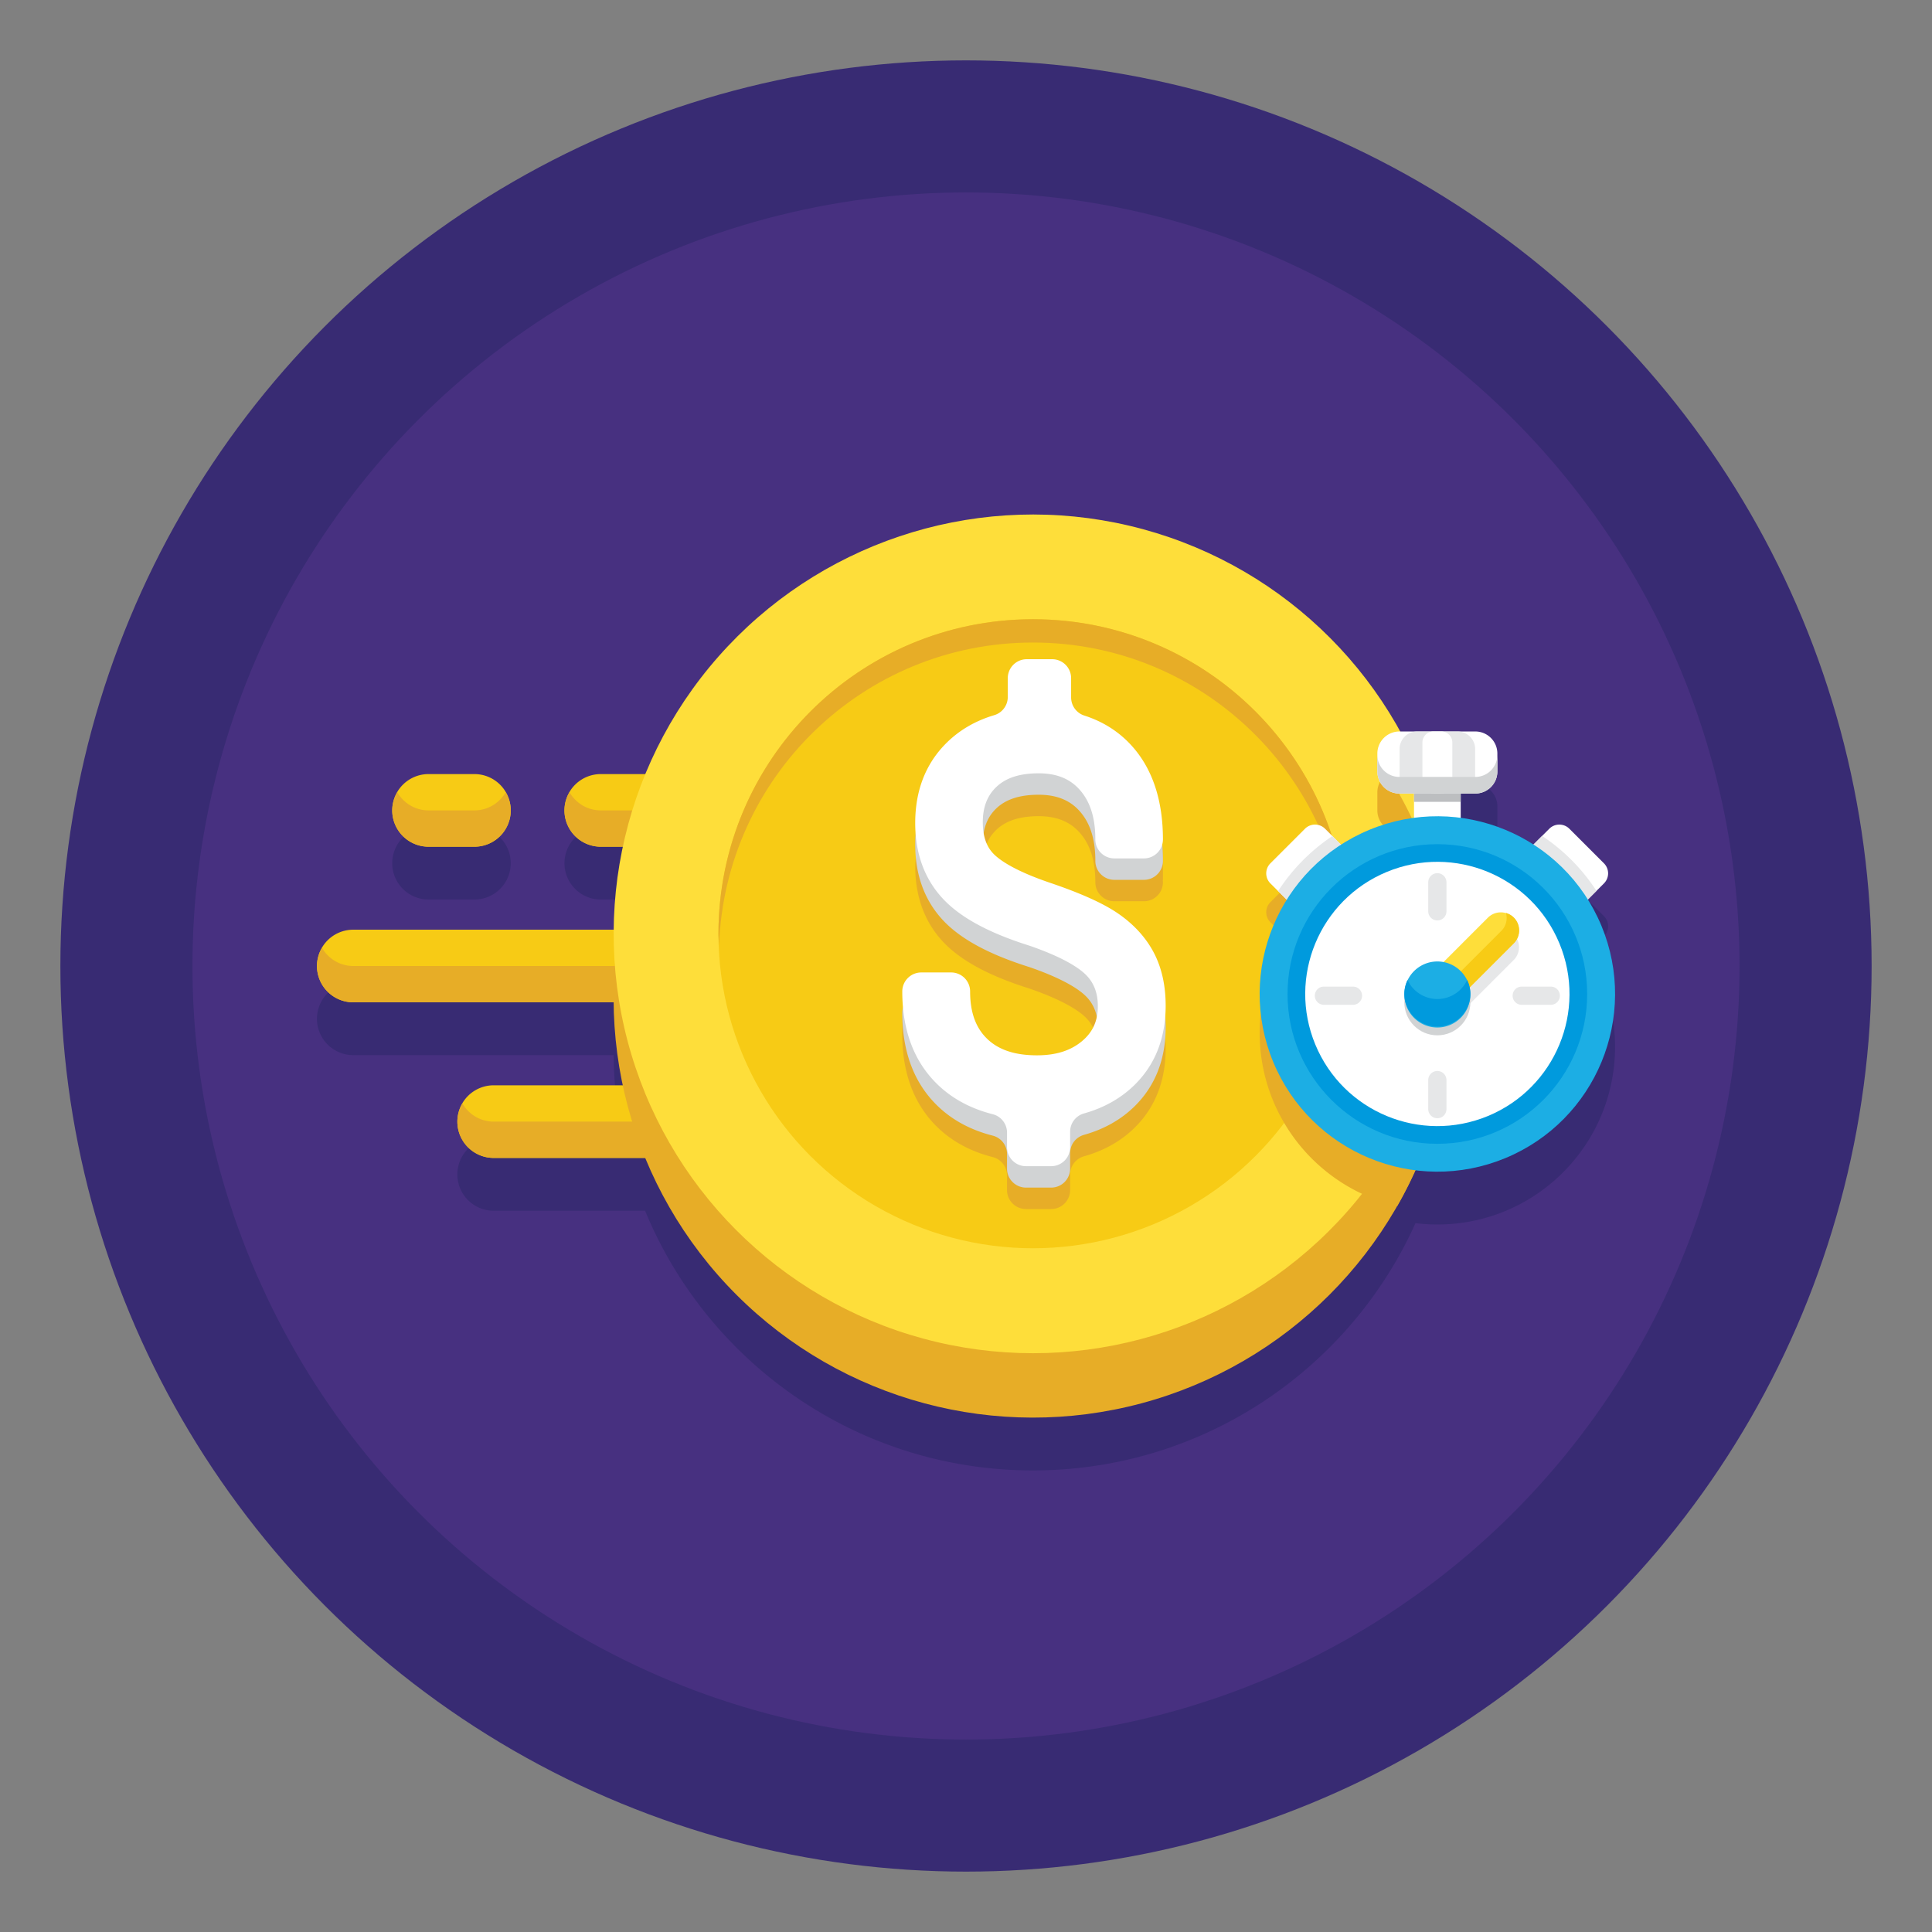 <svg version="1.1" id="Layer_1" xmlns="http://www.w3.org/2000/svg" x="0" y="0" viewBox="0 0 256 256" style="enable-background:new 0 0 256 256" xml:space="preserve"><rect x="0" y="0" width="256" height="256" fill="#808080" stroke="none"/><style>.st0{fill:#382b73}.st2{fill:#f7cb15}.st3{fill:#e7ad27}.st4{fill:#fede3a}.st5{fill:#d1d3d4}.st6{fill:#fff}.st7{fill:#e6e7e8}.st8{fill:#1caee4}.st9{fill:#009add}</style><switch><g><circle class="st0" cx="128" cy="128" r="120"/><circle cx="128" cy="128" r="102.5" style="fill:#473080"/><path class="st0" d="M51.972 114.381a4.811 4.811 0 0 0 4.811 4.811h6.083a4.811 4.811 0 0 0 4.808-4.966l-.001-.021a4.81 4.81 0 0 0-4.807-4.635h-6.083a4.812 4.812 0 0 0-4.808 4.635l-.001.021a7.908 7.908 0 0 0-.002.155z"/><path class="st0" d="m210.398 126.189 1.143-1.143.989-.989a1.883 1.883 0 0 0 0-2.664l-4.579-4.579a1.883 1.883 0 0 0-2.664 0l-.95.95-.732.732-.41.41a23.406 23.406 0 0 0-9.642-3.538v-3.22h1.933a2.922 2.922 0 0 0 2.425-1.289l.076-.119a2.917 2.917 0 0 0 .424-1.516v-2.376a2.924 2.924 0 0 0-2.924-2.924h-9.926c-9.46-17.148-27.716-28.763-48.686-28.763-23.197 0-43.074 14.215-51.396 34.409h-5.872a4.81 4.81 0 0 0-4.807 4.631l-.001.028-.002.14v.012a4.785 4.785 0 0 0 .822 2.69 4.806 4.806 0 0 0 3.989 2.121h2.901a55.774 55.774 0 0 0-1.196 10.997H46.811a4.812 4.812 0 0 0-4.808 4.635l-.001.021a4.811 4.811 0 0 0 4.809 4.966H81.31a55.782 55.782 0 0 0 1.196 10.997H65.414a4.811 4.811 0 0 0-4.808 4.643v.007a4.811 4.811 0 0 0 4.808 4.972h20.063c8.322 20.194 28.199 34.409 51.396 34.409 20.673 0 38.708-11.289 48.279-28.039a55.33 55.33 0 0 0 2.408-4.726 23.7 23.7 0 0 0 2.898.177c13.002 0 23.543-10.541 23.543-23.543a23.437 23.437 0 0 0-3.603-12.519z"/><g><path class="st2" d="M106.666 153.43H65.414a4.811 4.811 0 0 1 0-9.622h41.252a4.811 4.811 0 0 1 0 9.622z"/><path class="st3" d="M106.666 148.619H65.414c-1.776 0-3.311-.973-4.144-2.406a4.765 4.765 0 0 0-.667 2.406 4.811 4.811 0 0 0 4.811 4.811h41.252a4.811 4.811 0 0 0 4.811-4.811c0-.881-.254-1.695-.667-2.406-.833 1.433-2.368 2.406-4.144 2.406z"/><path class="st2" d="M106.666 132.811H46.811a4.811 4.811 0 0 1 0-9.622h59.855a4.811 4.811 0 0 1 0 9.622z"/><path class="st3" d="M106.666 128H46.811c-1.776 0-3.31-.974-4.144-2.406A4.765 4.765 0 0 0 42 128a4.811 4.811 0 0 0 4.811 4.811h59.855a4.811 4.811 0 0 0 4.811-4.811c0-.881-.254-1.696-.667-2.406-.833 1.432-2.368 2.406-4.144 2.406z"/><path class="st2" d="M62.866 112.192h-6.083a4.811 4.811 0 0 1 0-9.622h6.083a4.811 4.811 0 0 1 0 9.622z"/><path class="st3" d="M62.866 107.381h-6.083c-1.776 0-3.31-.973-4.144-2.405a4.765 4.765 0 0 0-.667 2.405 4.811 4.811 0 0 0 4.811 4.811h6.083a4.811 4.811 0 0 0 4.811-4.811c0-.881-.254-1.695-.667-2.405-.833 1.431-2.367 2.405-4.144 2.405z"/><path class="st2" d="M106.666 112.192H79.605a4.811 4.811 0 0 1 0-9.622h27.062a4.811 4.811 0 0 1 4.811 4.811 4.813 4.813 0 0 1-4.812 4.811z"/><path class="st3" d="M106.666 107.381H79.605c-1.776 0-3.31-.973-4.144-2.405a4.765 4.765 0 0 0-.667 2.405 4.811 4.811 0 0 0 4.811 4.811h27.062a4.811 4.811 0 0 0 4.811-4.811c0-.881-.254-1.695-.667-2.405-.834 1.431-2.369 2.405-4.145 2.405z"/><circle transform="rotate(-45.001 136.872 132.276)" class="st3" cx="136.873" cy="132.274" r="55.565"/><ellipse transform="rotate(-76.714 136.886 123.73)" class="st4" cx="136.873" cy="123.726" rx="55.566" ry="55.565"/><circle class="st2" cx="136.873" cy="123.726" r="41.674"/><path class="st3" d="M136.873 85.138c22.495 0 40.777 17.836 41.596 40.131.019-.516.078-1.022.078-1.543 0-23.016-18.658-41.674-41.674-41.674s-41.674 18.658-41.674 41.674c0 .521.059 1.027.078 1.543.818-22.295 19.101-40.131 41.596-40.131z"/><path class="st3" d="M154.456 136.09c0-2.69-.536-5.066-1.595-7.064-1.057-1.993-2.646-3.725-4.724-5.15-1.957-1.341-4.908-2.672-9.02-4.068-4.364-1.482-6.374-2.807-7.292-3.659-.673-.622-1.126-1.413-1.373-2.388a2.246 2.246 0 0 1 0-1.09c.276-1.093.806-2 1.599-2.745 1.275-1.197 3.101-1.778 5.581-1.778 2.363 0 4.145.719 5.447 2.197 1.386 1.572 2.059 3.718 2.059 6.561a2.515 2.515 0 0 0 2.516 2.516h3.923a2.516 2.516 0 0 0 2.516-2.516c0-.114-.02-.212-.022-.324h.022v-2.516c0-4.957-1.267-8.989-3.766-11.984-1.739-2.083-3.962-3.562-6.636-4.423a2.518 2.518 0 0 1-1.763-2.391v-2.564a2.516 2.516 0 0 0-2.516-2.516h-3.363a2.516 2.516 0 0 0-2.516 2.516v2.5a2.512 2.512 0 0 1-1.802 2.402c-2.539.757-4.696 2.027-6.441 3.799-2.668 2.707-4.021 6.236-4.021 10.487 0 .505.077.967.115 1.45-.035.465-.115.906-.115 1.39 0 4.049 1.237 7.427 3.676 10.041 2.324 2.49 6.098 4.531 11.468 6.216 4.518 1.564 6.538 2.943 7.437 3.822a5.05 5.05 0 0 1 1.217 1.87 2.57 2.57 0 0 1-.004 1.81c-.333.866-.878 1.613-1.658 2.275-1.512 1.284-3.476 1.908-6.004 1.908-2.928 0-5.094-.722-6.62-2.206-1.505-1.464-2.238-3.511-2.238-6.257a2.516 2.516 0 0 0-2.516-2.516h-3.956a2.515 2.515 0 0 0-2.516 2.516c0 .114.023.212.025.324h-.025v2.516c0 4.986 1.459 9.02 4.336 11.988 1.998 2.061 4.558 3.492 7.643 4.278a2.511 2.511 0 0 1 1.901 2.43V157.689a2.516 2.516 0 0 0 2.516 2.516h3.33a2.516 2.516 0 0 0 2.516-2.516v-2.061c0-1.125.753-2.108 1.837-2.412 2.65-.744 4.89-2.005 6.69-3.769 2.742-2.689 4.133-6.228 4.133-10.516 0-.607-.036-1.194-.091-1.768.021-.364.09-.699.09-1.073z"/><path class="st5" d="M152.862 129.026c-1.057-1.993-2.646-3.725-4.723-5.15-1.958-1.342-4.909-2.673-9.021-4.068-4.364-1.482-6.374-2.807-7.292-3.659-1.077-.996-1.601-2.417-1.601-4.343 0-2.021.598-3.566 1.827-4.72 1.275-1.197 3.101-1.778 5.581-1.778 2.363 0 4.145.718 5.447 2.197 1.386 1.573 2.059 3.719 2.059 6.562a2.515 2.515 0 0 0 2.516 2.516h3.923a2.516 2.516 0 0 0 2.516-2.516c0-4.957-1.267-8.989-3.766-11.984-1.739-2.083-3.962-3.562-6.636-4.424a2.518 2.518 0 0 1-1.763-2.391v-2.565a2.515 2.515 0 0 0-2.516-2.516h-3.362a2.516 2.516 0 0 0-2.516 2.516v2.5a2.51 2.51 0 0 1-1.802 2.402c-2.539.757-4.696 2.027-6.441 3.799-2.668 2.707-4.021 6.236-4.021 10.487 0 4.049 1.237 7.426 3.676 10.041 2.324 2.49 6.098 4.53 11.468 6.216 4.518 1.564 6.538 2.942 7.436 3.822 1.089 1.066 1.618 2.434 1.618 4.186 0 1.95-.655 3.415-2.062 4.61-1.512 1.283-3.476 1.907-6.004 1.907-2.928 0-5.094-.722-6.62-2.206-1.505-1.465-2.238-3.512-2.238-6.257a2.515 2.515 0 0 0-2.516-2.516h-3.956a2.515 2.515 0 0 0-2.516 2.516c0 4.987 1.459 9.02 4.335 11.988 1.998 2.061 4.558 3.492 7.643 4.278a2.511 2.511 0 0 1 1.901 2.429v1.943a2.515 2.515 0 0 0 2.516 2.516h3.329a2.515 2.515 0 0 0 2.516-2.516v-2.061c0-1.125.753-2.108 1.837-2.412 2.649-.744 4.89-2.005 6.69-3.769 2.742-2.689 4.133-6.228 4.133-10.516-.001-2.69-.537-5.066-1.595-7.064z"/><path class="st6" d="M152.862 126.186c-1.057-1.993-2.646-3.725-4.723-5.15-1.958-1.342-4.909-2.673-9.021-4.068-4.364-1.483-6.374-2.807-7.292-3.659-1.077-.996-1.601-2.417-1.601-4.343 0-2.022.598-3.566 1.827-4.72 1.275-1.197 3.101-1.778 5.581-1.778 2.363 0 4.145.718 5.447 2.197 1.386 1.573 2.059 3.719 2.059 6.562a2.515 2.515 0 0 0 2.516 2.516h3.923a2.515 2.515 0 0 0 2.516-2.516c0-4.957-1.267-8.989-3.766-11.984-1.739-2.082-3.962-3.562-6.636-4.423a2.518 2.518 0 0 1-1.763-2.391v-2.565a2.515 2.515 0 0 0-2.516-2.516h-3.362a2.516 2.516 0 0 0-2.516 2.516v2.5a2.51 2.51 0 0 1-1.802 2.402c-2.539.757-4.696 2.027-6.441 3.799-2.668 2.707-4.021 6.236-4.021 10.487 0 4.049 1.237 7.427 3.676 10.041 2.324 2.49 6.098 4.53 11.468 6.216 4.518 1.564 6.538 2.942 7.436 3.822 1.089 1.066 1.618 2.434 1.618 4.186 0 1.95-.655 3.415-2.062 4.61-1.512 1.284-3.476 1.908-6.004 1.908-2.928 0-5.094-.722-6.62-2.206-1.505-1.464-2.238-3.511-2.238-6.257a2.515 2.515 0 0 0-2.516-2.516h-3.956a2.516 2.516 0 0 0-2.516 2.516c0 4.987 1.459 9.02 4.335 11.988 1.998 2.061 4.558 3.493 7.643 4.278a2.511 2.511 0 0 1 1.901 2.429v1.943a2.515 2.515 0 0 0 2.516 2.516h3.329a2.516 2.516 0 0 0 2.516-2.516v-2.061a2.51 2.51 0 0 1 1.837-2.412c2.649-.744 4.89-2.005 6.69-3.769 2.742-2.689 4.133-6.227 4.133-10.516-.001-2.693-.537-5.069-1.595-7.066z"/><path class="st3" d="M192.438 132.274c0-10.933-3.157-21.127-8.61-29.723a2.92 2.92 0 0 0-1.322 2.446v2.376a2.927 2.927 0 0 0 .229 1.138 2.924 2.924 0 0 0 2.695 1.786h1.932v3.22a23.394 23.394 0 0 0-9.672 3.557l-.386-.386-.756-.757-.97-.97a1.883 1.883 0 0 0-2.664 0l-4.579 4.579a1.884 1.884 0 0 0 0 2.665l1.599 1.599.563.563a23.434 23.434 0 0 0-3.583 12.49c0 11.178 7.79 20.536 18.237 22.942 4.637-8.113 7.287-17.509 7.287-27.525z"/><g><path class="st6" d="M187.363 104.318h6.188v4.527h-6.188zM177.994 112.228l-7.244 7.244-2.415-2.415a1.883 1.883 0 0 1 0-2.664l4.579-4.579a1.883 1.883 0 0 1 2.664 0l2.416 2.414zM202.871 112.228l7.244 7.244 2.415-2.415a1.883 1.883 0 0 0 0-2.664l-4.579-4.579a1.883 1.883 0 0 0-2.664 0l-2.416 2.414z"/><path class="st7" d="M211.541 118.046a25.263 25.263 0 0 0-7.205-7.283l-1.464 1.465 7.244 7.244 1.425-1.426zM169.355 118.076l1.395 1.396 7.244-7.244-1.445-1.445a25.26 25.26 0 0 0-7.194 7.293z"/><circle transform="rotate(-22.5 190.449 131.704)" class="st8" cx="190.457" cy="131.709" r="23.543"/><circle class="st9" cx="190.457" cy="131.709" r="19.851"/><circle transform="rotate(-22.5 190.449 131.704)" class="st6" cx="190.457" cy="131.709" r="17.506"/><path style="fill:#bcbec0" d="M187.363 104.318h6.188v1.93h-6.188z"/><path class="st6" d="M195.484 105.148h-10.053a2.924 2.924 0 0 1-2.924-2.924v-2.376a2.924 2.924 0 0 1 2.924-2.924h10.053a2.924 2.924 0 0 1 2.924 2.924v2.376a2.924 2.924 0 0 1-2.924 2.924z"/><path class="st7" d="M193.142 105.148h-5.369a2.32 2.32 0 0 1-2.32-2.32v-3.584a2.32 2.32 0 0 1 2.32-2.32h5.369a2.32 2.32 0 0 1 2.32 2.32v3.584a2.32 2.32 0 0 1-2.32 2.32z"/><path class="st6" d="M190.979 105.148h-1.042a1.46 1.46 0 0 1-1.46-1.46v-5.306c0-.806.654-1.46 1.46-1.46h1.042c.806 0 1.46.653 1.46 1.46v5.306a1.461 1.461 0 0 1-1.46 1.46z"/><path class="st5" d="M195.484 102.949h-10.053a2.924 2.924 0 0 1-2.924-2.925v2.2a2.924 2.924 0 0 0 2.924 2.924h10.053a2.924 2.924 0 0 0 2.924-2.924v-2.2a2.925 2.925 0 0 1-2.924 2.925z"/><path class="st7" d="M190.457 121.962c-.667 0-1.207-.54-1.207-1.207v-3.848a1.206 1.206 0 1 1 2.414 0v3.848c0 .667-.54 1.207-1.207 1.207zM190.457 148.171c-.667 0-1.207-.54-1.207-1.207v-3.848a1.206 1.206 0 1 1 2.414 0v3.848c0 .667-.54 1.207-1.207 1.207zM205.486 133.142h-3.849a1.206 1.206 0 1 1 0-2.414h3.849a1.206 1.206 0 1 1 0 2.414zM179.277 133.142h-3.849a1.206 1.206 0 1 1 0-2.414h3.849a1.206 1.206 0 1 1 0 2.414zM190.458 136.323a2.415 2.415 0 0 1-1.707-4.122l8.426-8.426a2.415 2.415 0 0 1 3.415 3.415l-8.426 8.426a2.413 2.413 0 0 1-1.708.707z"/><path class="st4" d="M190.458 134.123a2.415 2.415 0 0 1-1.707-4.122l8.426-8.426a2.415 2.415 0 0 1 3.415 3.415l-8.426 8.426a2.409 2.409 0 0 1-1.708.707z"/><path class="st2" d="M200.591 121.575a2.39 2.39 0 0 0-1.046-.604 2.406 2.406 0 0 1-.604 2.369l-8.426 8.426a2.405 2.405 0 0 1-1.707.707 2.4 2.4 0 0 1-.661-.104c.109.382.303.745.604 1.046.471.472 1.09.707 1.707.707.618 0 1.236-.236 1.708-.707l8.426-8.426a2.415 2.415 0 0 0-.001-3.414z"/><g><circle class="st5" cx="190.457" cy="132.809" r="4.377"/></g><g><path class="st8" d="M194.834 131.709a4.376 4.376 0 1 1-8.751 0 4.376 4.376 0 0 1 8.751 0z"/></g><g><path class="st9" d="M190.457 132.376a4.369 4.369 0 0 1-3.951-2.522 4.335 4.335 0 0 0-.426 1.854 4.377 4.377 0 0 0 8.753 0c0-.665-.16-1.289-.426-1.854a4.362 4.362 0 0 1-3.95 2.522z"/></g></g></g></g></switch></svg>
